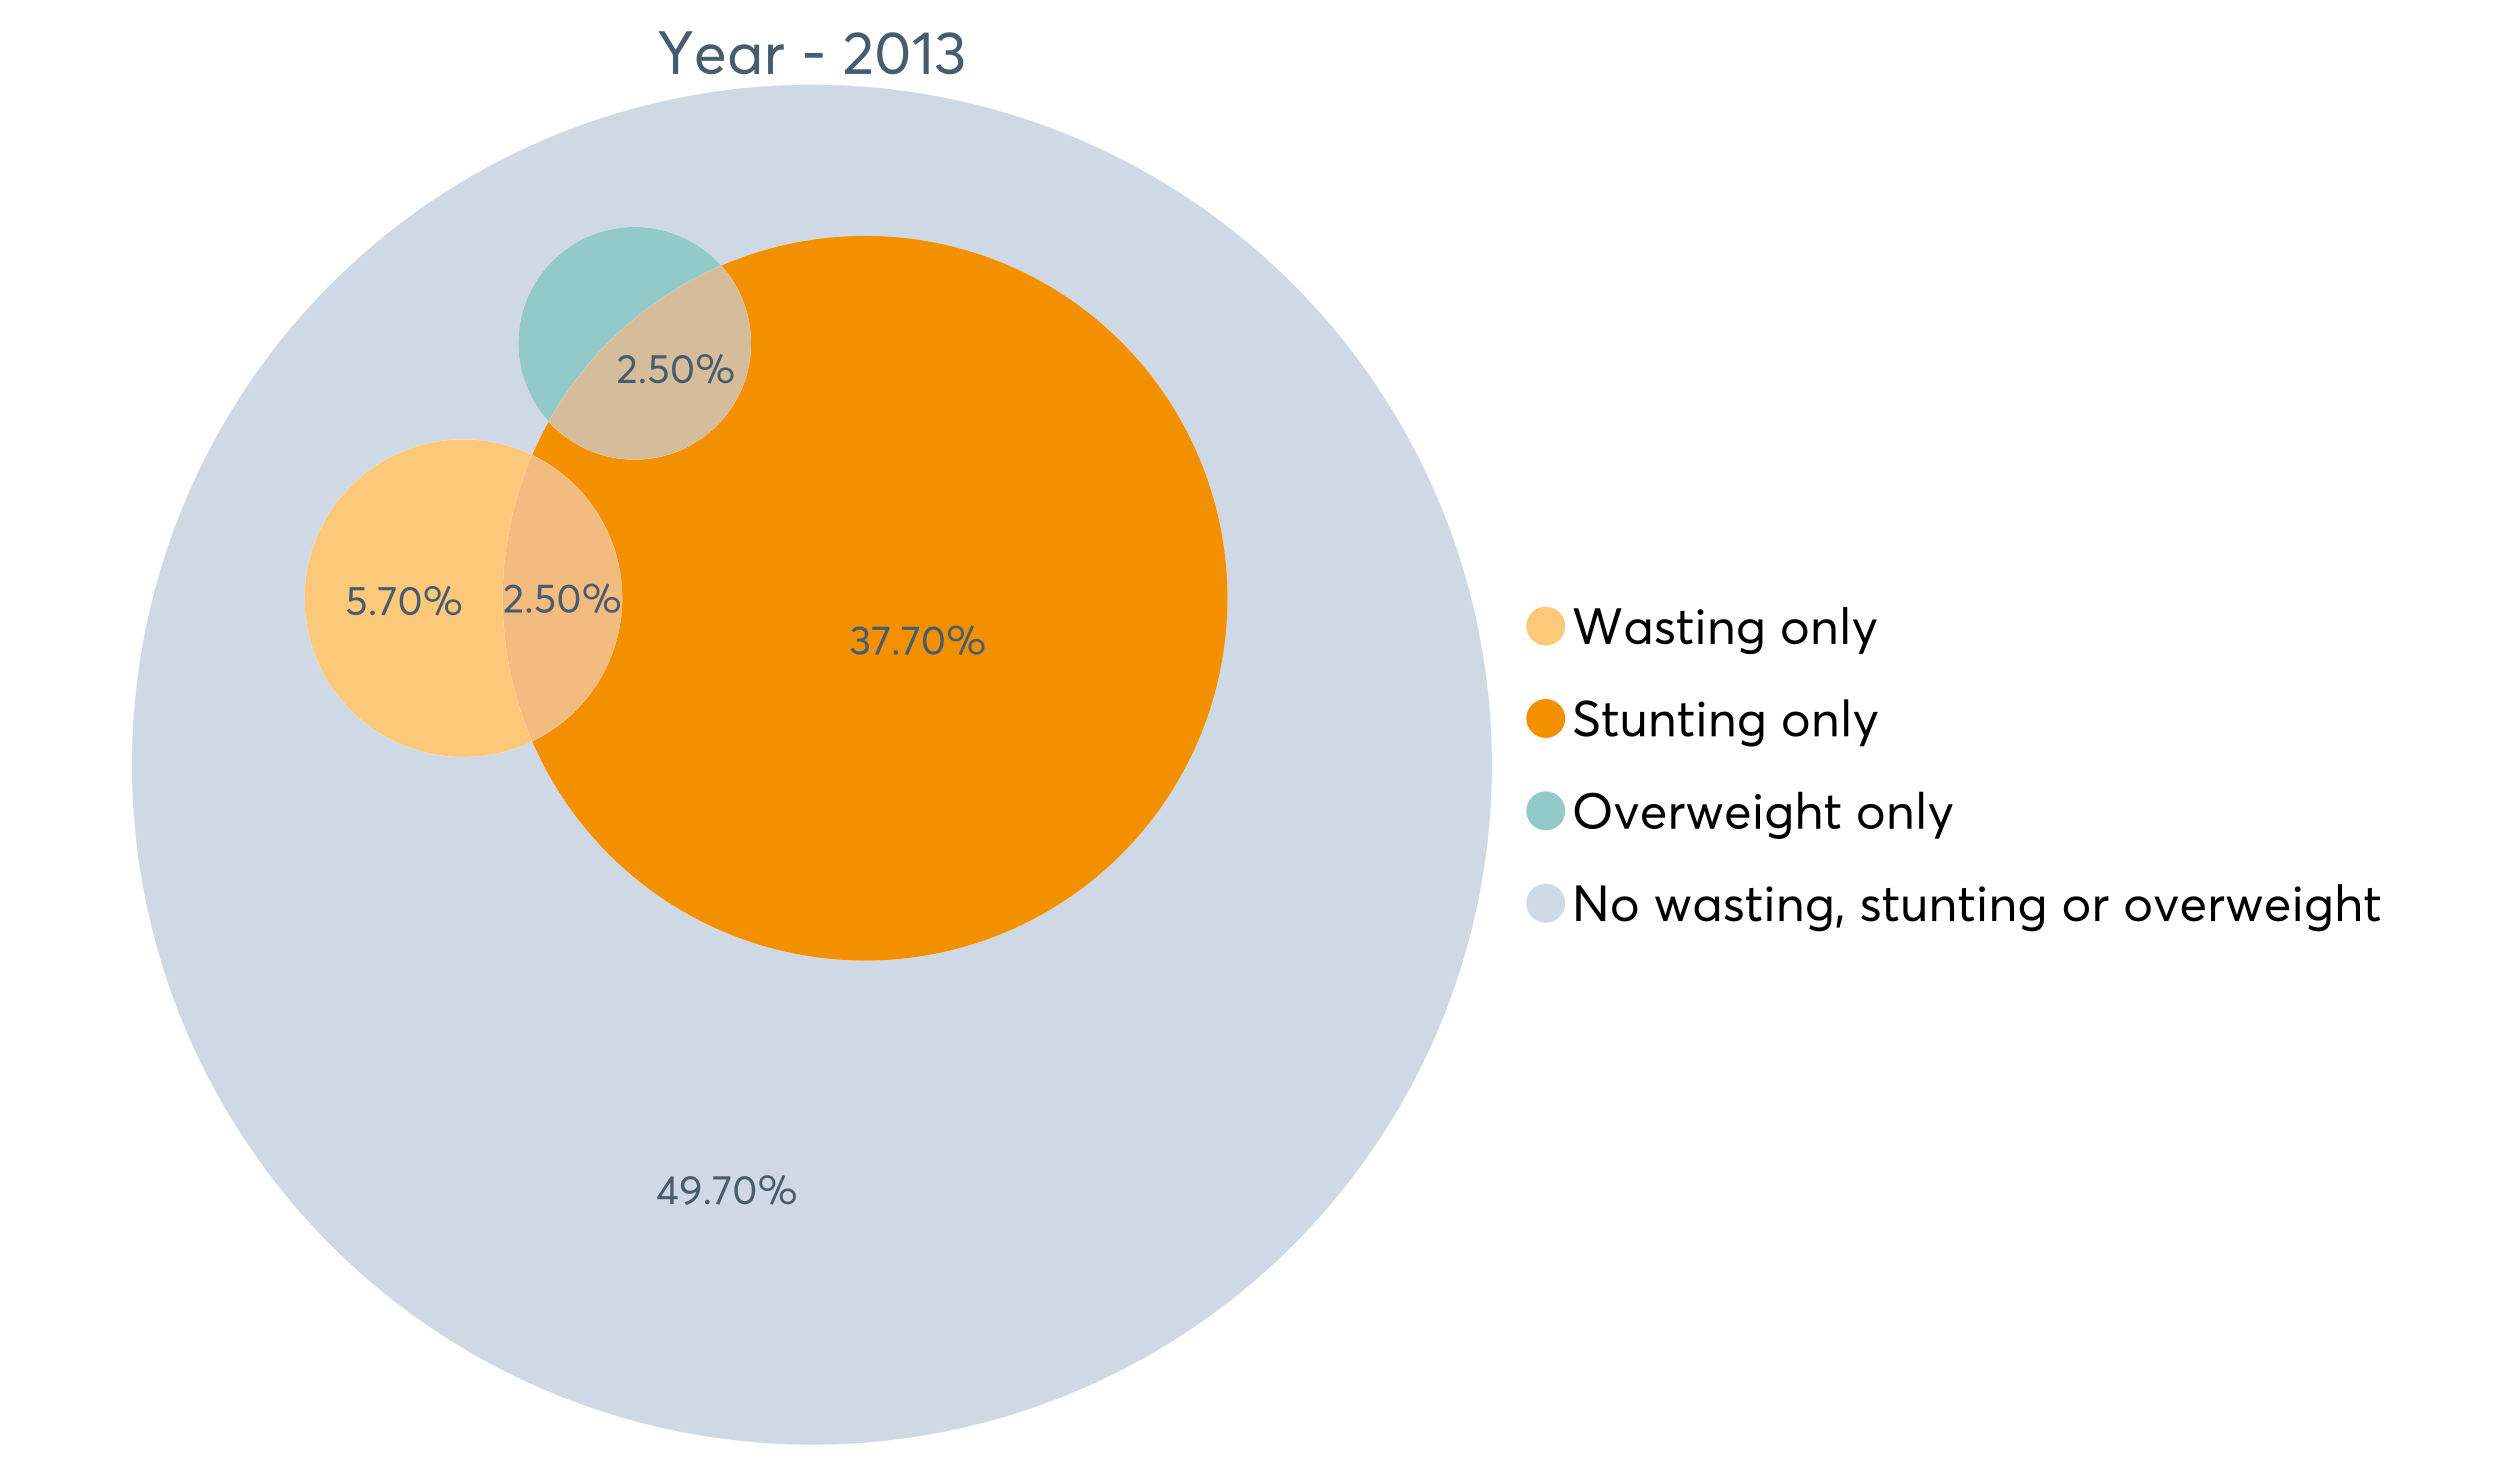 <?xml version="1.0" encoding="UTF-8"?>
<svg xmlns="http://www.w3.org/2000/svg" xmlns:xlink="http://www.w3.org/1999/xlink" width="1234.286pt" height="720pt" viewBox="0 0 1234.286 720" version="1.1">
<defs>
<g>
<symbol overflow="visible" id="glyph0-0">
<path style="stroke:none;" d="M 14.418 -21.062 L 17.414 -21.062 L 10.234 -9.406 L 10.234 0 L 7.652 0 L 7.652 -9.406 L 0.504 -21.062 L 3.473 -21.062 L 8.93 -11.984 L 8.988 -11.984 Z M 14.418 -21.062 "/>
</symbol>
<symbol overflow="visible" id="glyph0-1">
<path style="stroke:none;" d="M 15.012 -7.445 C 15.012 -7.285 15 -7.078 14.98 -6.824 L 14.953 -6.469 L 3.828 -6.469 C 3.98 -5.121 4.5 -4.039 5.383 -3.23 C 6.262 -2.418 7.355 -2.016 8.664 -2.016 C 10.34 -2.016 11.695 -2.668 12.727 -3.977 L 14.418 -2.523 C 13.012 -0.723 11.062 0.176 8.574 0.18 C 6.492 0.176 4.777 -0.508 3.426 -1.883 C 2.07 -3.254 1.395 -5.031 1.395 -7.211 C 1.395 -9.363 2.051 -11.137 3.367 -12.531 C 4.68 -13.926 6.328 -14.625 8.309 -14.625 C 10.305 -14.625 11.918 -13.949 13.156 -12.605 C 14.391 -11.258 15.012 -9.539 15.012 -7.445 Z M 11.242 -11.332 C 10.508 -12.043 9.566 -12.398 8.422 -12.402 C 7.273 -12.398 6.293 -12.047 5.473 -11.348 C 4.652 -10.641 4.133 -9.676 3.914 -8.453 L 12.637 -8.453 C 12.438 -9.66 11.973 -10.621 11.242 -11.332 Z M 11.242 -11.332 "/>
</symbol>
<symbol overflow="visible" id="glyph0-2">
<path style="stroke:none;" d="M 13.5 -14.449 L 15.902 -14.449 L 15.902 0 L 13.586 0 L 13.586 -2.285 L 13.559 -2.285 C 12.332 -0.645 10.648 0.176 8.516 0.18 C 6.473 0.176 4.781 -0.492 3.441 -1.836 C 2.094 -3.18 1.422 -4.941 1.426 -7.121 C 1.422 -9.254 2.09 -11.039 3.426 -12.473 C 4.758 -13.906 6.445 -14.625 8.484 -14.625 C 10.539 -14.625 12.199 -13.844 13.469 -12.281 L 13.5 -12.281 Z M 8.723 -2.016 C 10.062 -2.016 11.207 -2.492 12.16 -3.453 C 13.105 -4.41 13.582 -5.633 13.586 -7.117 C 13.582 -8.598 13.121 -9.848 12.207 -10.871 C 11.285 -11.887 10.133 -12.398 8.75 -12.402 C 7.363 -12.398 6.203 -11.91 5.266 -10.934 C 4.324 -9.953 3.855 -8.68 3.855 -7.121 C 3.855 -5.633 4.305 -4.41 5.203 -3.453 C 6.102 -2.492 7.273 -2.016 8.723 -2.016 Z M 8.723 -2.016 "/>
</symbol>
<symbol overflow="visible" id="glyph0-3">
<path style="stroke:none;" d="M 9.434 -14.625 C 9.73 -14.625 9.926 -14.613 10.027 -14.598 L 10.027 -11.926 C 9.59 -11.961 9.273 -11.98 9.078 -11.984 C 7.73 -11.98 6.664 -11.516 5.875 -10.59 C 5.082 -9.656 4.688 -8.453 4.688 -6.973 L 4.688 0 L 2.285 0 L 2.285 -14.449 L 4.688 -14.449 L 4.688 -11.895 L 4.719 -11.895 C 5.84 -13.715 7.414 -14.625 9.434 -14.625 Z M 9.434 -14.625 "/>
</symbol>
<symbol overflow="visible" id="glyph0-4">
<path style="stroke:none;" d=""/>
</symbol>
<symbol overflow="visible" id="glyph0-5">
<path style="stroke:none;" d="M 1.691 -7.98 L 1.691 -10.324 L 10.473 -10.324 L 10.473 -7.98 Z M 1.691 -7.98 "/>
</symbol>
<symbol overflow="visible" id="glyph0-6">
<path style="stroke:none;" d="M 4.953 -2.285 L 14.004 -2.285 L 14.004 0 L 1.188 0 L 1.156 -1.719 L 8.129 -8.84 C 9.152 -9.906 9.93 -10.855 10.457 -11.688 C 10.977 -12.516 11.238 -13.387 11.242 -14.301 C 11.238 -15.426 10.883 -16.359 10.176 -17.102 C 9.461 -17.84 8.543 -18.211 7.418 -18.215 C 5.457 -18.211 3.992 -17.281 3.027 -15.426 L 1.188 -16.703 C 2.488 -19.27 4.613 -20.555 7.566 -20.559 C 9.262 -20.555 10.715 -20.012 11.926 -18.926 C 13.129 -17.84 13.734 -16.387 13.734 -14.566 C 13.734 -13.398 13.465 -12.281 12.934 -11.215 C 12.395 -10.145 11.508 -8.977 10.266 -7.715 L 4.953 -2.344 Z M 4.953 -2.285 "/>
</symbol>
<symbol overflow="visible" id="glyph0-7">
<path style="stroke:none;" d="M 9.316 0.18 C 7.039 0.176 5.191 -0.734 3.781 -2.562 C 2.363 -4.391 1.656 -6.93 1.66 -10.176 C 1.656 -13.258 2.34 -15.758 3.707 -17.68 C 5.07 -19.594 6.941 -20.555 9.316 -20.559 C 11.59 -20.555 13.434 -19.641 14.848 -17.812 C 16.262 -15.984 16.969 -13.438 16.969 -10.176 C 16.969 -7.086 16.289 -4.59 14.938 -2.684 C 13.578 -0.777 11.707 0.176 9.316 0.18 Z M 9.316 -2.137 C 10.934 -2.133 12.191 -2.855 13.098 -4.301 C 13.996 -5.746 14.449 -7.703 14.449 -10.176 C 14.449 -12.727 13.977 -14.711 13.039 -16.125 C 12.094 -17.539 10.855 -18.246 9.316 -18.246 C 7.715 -18.246 6.457 -17.516 5.547 -16.062 C 4.637 -14.605 4.184 -12.645 4.184 -10.176 C 4.184 -7.641 4.652 -5.668 5.59 -4.258 C 6.527 -2.84 7.77 -2.133 9.316 -2.137 Z M 9.316 -2.137 "/>
</symbol>
<symbol overflow="visible" id="glyph0-8">
<path style="stroke:none;" d="M 5.934 0 L 5.934 -17.355 L 1.867 -14.301 L 0.621 -16.168 L 6.348 -20.383 L 8.426 -20.383 L 8.426 0 Z M 5.934 0 "/>
</symbol>
<symbol overflow="visible" id="glyph0-9">
<path style="stroke:none;" d="M 10.918 -10.562 C 12.004 -10.145 12.855 -9.492 13.469 -8.602 C 14.078 -7.711 14.383 -6.66 14.387 -5.457 C 14.383 -3.793 13.762 -2.438 12.516 -1.391 C 11.27 -0.344 9.695 0.176 7.801 0.18 C 6.117 0.176 4.672 -0.188 3.457 -0.918 C 2.238 -1.648 1.363 -2.629 0.832 -3.855 L 2.996 -4.867 C 3.801 -3.062 5.355 -2.16 7.652 -2.164 C 8.84 -2.16 9.836 -2.504 10.648 -3.188 C 11.457 -3.867 11.863 -4.75 11.867 -5.844 C 11.863 -6.867 11.477 -7.73 10.707 -8.426 C 9.934 -9.117 8.828 -9.461 7.387 -9.465 L 5.695 -9.465 L 5.695 -11.66 L 7.684 -11.66 C 8.906 -11.66 9.828 -11.965 10.441 -12.578 C 11.055 -13.191 11.359 -13.965 11.363 -14.895 C 11.359 -15.879 10.996 -16.676 10.266 -17.293 C 9.531 -17.902 8.621 -18.211 7.535 -18.215 C 5.773 -18.211 4.445 -17.547 3.559 -16.227 L 1.543 -17.324 C 2.094 -18.312 2.891 -19.098 3.93 -19.684 C 4.965 -20.262 6.188 -20.555 7.594 -20.559 C 9.391 -20.555 10.883 -20.074 12.074 -19.117 C 13.258 -18.156 13.852 -16.855 13.855 -15.219 C 13.852 -14.207 13.594 -13.293 13.082 -12.473 C 12.566 -11.648 11.844 -11.02 10.918 -10.59 Z M 10.918 -10.562 "/>
</symbol>
<symbol overflow="visible" id="glyph1-0">
<path style="stroke:none;" d="M 22.227 -17.613 L 24.531 -17.613 L 18.902 0 L 16.816 0 L 12.75 -14.438 L 12.727 -14.438 L 8.582 0 L 6.5 0 L 0.867 -17.613 L 3.176 -17.613 L 7.516 -3.547 L 7.566 -3.547 L 11.535 -17.613 L 13.891 -17.613 L 17.859 -3.496 L 17.887 -3.496 Z M 22.227 -17.613 "/>
</symbol>
<symbol overflow="visible" id="glyph1-1">
<path style="stroke:none;" d="M 11.285 -12.082 L 13.297 -12.082 L 13.297 0 L 11.359 0 L 11.359 -1.91 L 11.336 -1.91 C 10.309 -0.539 8.902 0.145 7.121 0.148 C 5.41 0.145 3.996 -0.414 2.875 -1.539 C 1.75 -2.66 1.188 -4.133 1.191 -5.953 C 1.188 -7.738 1.746 -9.23 2.863 -10.43 C 3.977 -11.629 5.387 -12.227 7.094 -12.23 C 8.812 -12.227 10.203 -11.574 11.262 -10.27 L 11.285 -10.27 Z M 7.293 -1.688 C 8.414 -1.688 9.371 -2.086 10.168 -2.891 C 10.957 -3.688 11.355 -4.711 11.359 -5.953 C 11.355 -7.191 10.973 -8.234 10.207 -9.09 C 9.438 -9.938 8.473 -10.363 7.316 -10.367 C 6.156 -10.363 5.184 -9.957 4.402 -9.141 C 3.613 -8.32 3.223 -7.258 3.227 -5.953 C 3.223 -4.711 3.598 -3.688 4.352 -2.891 C 5.102 -2.086 6.082 -1.688 7.293 -1.688 Z M 7.293 -1.688 "/>
</symbol>
<symbol overflow="visible" id="glyph1-2">
<path style="stroke:none;" d="M 5.605 0.148 C 3.734 0.145 2.156 -0.43 0.867 -1.586 L 1.91 -3.102 C 2.949 -2.137 4.18 -1.656 5.605 -1.66 C 6.297 -1.656 6.852 -1.816 7.266 -2.133 C 7.68 -2.445 7.887 -2.824 7.887 -3.273 C 7.887 -3.734 7.684 -4.086 7.277 -4.328 C 6.871 -4.566 6.164 -4.859 5.16 -5.211 C 5.09 -5.223 5.039 -5.238 5.012 -5.258 C 3.832 -5.668 2.938 -6.141 2.32 -6.672 C 1.699 -7.199 1.387 -7.969 1.391 -8.98 C 1.387 -9.902 1.762 -10.676 2.516 -11.297 C 3.266 -11.918 4.223 -12.227 5.383 -12.23 C 6.918 -12.227 8.297 -11.73 9.523 -10.742 L 8.484 -9.152 C 7.523 -9.98 6.457 -10.395 5.285 -10.395 C 4.801 -10.395 4.367 -10.262 3.992 -9.996 C 3.609 -9.73 3.422 -9.391 3.422 -8.98 C 3.422 -8.547 3.605 -8.199 3.98 -7.938 C 4.348 -7.668 4.926 -7.387 5.707 -7.094 C 5.836 -7.043 6.078 -6.953 6.434 -6.82 C 6.789 -6.688 7.023 -6.594 7.141 -6.547 C 7.254 -6.492 7.453 -6.406 7.738 -6.285 C 8.016 -6.16 8.207 -6.07 8.309 -6.016 C 8.406 -5.957 8.559 -5.863 8.766 -5.73 C 8.973 -5.598 9.113 -5.48 9.188 -5.383 C 9.262 -5.281 9.359 -5.148 9.488 -4.984 C 9.609 -4.816 9.699 -4.656 9.75 -4.5 C 9.797 -4.344 9.836 -4.16 9.871 -3.953 C 9.902 -3.746 9.918 -3.527 9.922 -3.301 C 9.918 -2.305 9.547 -1.484 8.805 -0.832 C 8.059 -0.18 6.992 0.145 5.605 0.148 Z M 5.605 0.148 "/>
</symbol>
<symbol overflow="visible" id="glyph1-3">
<path style="stroke:none;" d="M 5.332 0.148 C 3.23 0.145 2.18 -1.102 2.184 -3.598 L 2.184 -10.344 L 0.645 -10.344 L 0.645 -12.082 L 2.184 -12.082 L 2.184 -16.199 L 4.191 -16.422 L 4.191 -12.082 L 8.211 -12.082 L 8.211 -10.344 L 4.191 -10.344 L 4.191 -3.895 C 4.188 -3.148 4.301 -2.602 4.527 -2.258 C 4.75 -1.906 5.133 -1.734 5.68 -1.738 C 6.305 -1.734 6.984 -1.941 7.715 -2.355 L 8.262 -0.594 C 7.367 -0.098 6.391 0.145 5.332 0.148 Z M 5.332 0.148 "/>
</symbol>
<symbol overflow="visible" id="glyph1-4">
<path style="stroke:none;" d="M 3.102 -14.312 C 2.684 -14.309 2.34 -14.445 2.07 -14.723 C 1.793 -14.992 1.656 -15.328 1.66 -15.727 C 1.656 -16.121 1.793 -16.453 2.07 -16.73 C 2.34 -17 2.684 -17.137 3.102 -17.141 C 3.492 -17.137 3.832 -16.996 4.117 -16.719 C 4.395 -16.434 4.535 -16.105 4.539 -15.727 C 4.535 -15.328 4.395 -14.992 4.117 -14.723 C 3.832 -14.445 3.492 -14.309 3.102 -14.312 Z M 2.082 0 L 2.082 -12.082 L 4.094 -12.082 L 4.094 0 Z M 2.082 0 "/>
</symbol>
<symbol overflow="visible" id="glyph1-5">
<path style="stroke:none;" d="M 8.336 -12.23 C 9.672 -12.227 10.73 -11.801 11.508 -10.953 C 12.285 -10.098 12.672 -8.836 12.676 -7.168 L 12.676 0 L 10.668 0 L 10.668 -6.598 C 10.664 -9.109 9.68 -10.363 7.715 -10.367 C 6.555 -10.363 5.633 -9.98 4.945 -9.215 C 4.258 -8.445 3.914 -7.383 3.918 -6.027 L 3.918 0 L 1.91 0 L 1.91 -12.082 L 3.918 -12.082 L 3.918 -9.973 L 3.945 -9.973 C 5 -11.477 6.465 -12.227 8.336 -12.23 Z M 8.336 -12.23 "/>
</symbol>
<symbol overflow="visible" id="glyph1-6">
<path style="stroke:none;" d="M 11.09 -12.082 L 13.074 -12.082 L 13.074 -0.918 C 13.07 0.934 12.586 2.391 11.621 3.457 C 10.652 4.523 9.16 5.055 7.145 5.059 C 5.32 5.055 3.684 4.617 2.234 3.746 L 2.703 1.887 C 4.203 2.727 5.652 3.145 7.043 3.148 C 8.348 3.145 9.352 2.812 10.059 2.145 C 10.758 1.473 11.109 0.625 11.113 -0.398 L 11.113 -2.082 L 11.062 -2.082 C 10.055 -0.84 8.688 -0.223 6.969 -0.223 C 5.312 -0.223 3.926 -0.773 2.801 -1.883 C 1.676 -2.988 1.113 -4.43 1.117 -6.203 C 1.113 -7.918 1.664 -9.352 2.766 -10.504 C 3.863 -11.652 5.23 -12.227 6.871 -12.23 C 8.57 -12.227 9.961 -11.617 11.039 -10.395 L 11.09 -10.395 Z M 7.121 -2.109 C 8.324 -2.109 9.301 -2.5 10.047 -3.285 C 10.789 -4.07 11.16 -5.074 11.164 -6.301 C 11.16 -7.488 10.777 -8.461 10.008 -9.215 C 9.238 -9.965 8.273 -10.34 7.121 -10.344 C 5.973 -10.34 5.031 -9.957 4.289 -9.188 C 3.547 -8.418 3.176 -7.445 3.176 -6.277 C 3.176 -5.016 3.555 -4.008 4.316 -3.25 C 5.074 -2.488 6.008 -2.109 7.121 -2.109 Z M 7.121 -2.109 "/>
</symbol>
<symbol overflow="visible" id="glyph1-7">
<path style="stroke:none;" d=""/>
</symbol>
<symbol overflow="visible" id="glyph1-8">
<path style="stroke:none;" d="M 7.418 0.148 C 5.562 0.145 4.055 -0.438 2.898 -1.613 C 1.738 -2.785 1.16 -4.258 1.164 -6.027 C 1.16 -7.797 1.738 -9.273 2.898 -10.457 C 4.055 -11.637 5.562 -12.227 7.418 -12.23 C 9.203 -12.227 10.68 -11.648 11.855 -10.492 C 13.027 -9.332 13.617 -7.844 13.617 -6.027 C 13.617 -4.207 13.027 -2.723 11.855 -1.574 C 10.68 -0.426 9.203 0.145 7.418 0.148 Z M 7.418 -1.688 C 8.59 -1.688 9.578 -2.094 10.383 -2.914 C 11.184 -3.727 11.582 -4.766 11.586 -6.027 C 11.582 -7.297 11.188 -8.34 10.395 -9.152 C 9.598 -9.961 8.605 -10.363 7.418 -10.367 C 6.176 -10.363 5.16 -9.945 4.375 -9.113 C 3.59 -8.277 3.199 -7.25 3.199 -6.027 C 3.199 -4.801 3.59 -3.77 4.375 -2.938 C 5.16 -2.102 6.176 -1.688 7.418 -1.688 Z M 7.418 -1.688 "/>
</symbol>
<symbol overflow="visible" id="glyph1-9">
<path style="stroke:none;" d="M 2.082 0 L 2.082 -18.258 L 4.094 -18.258 L 4.094 0 Z M 2.082 0 "/>
</symbol>
<symbol overflow="visible" id="glyph1-10">
<path style="stroke:none;" d="M 10.344 -12.082 L 12.477 -12.082 L 5.656 4.91 L 3.523 4.91 L 5.68 -0.496 L 0.57 -12.082 L 2.73 -12.082 L 6.648 -2.879 L 6.699 -2.879 Z M 10.344 -12.082 "/>
</symbol>
<symbol overflow="visible" id="glyph1-11">
<path style="stroke:none;" d="M 7.344 0.148 C 4.875 0.145 2.793 -0.762 1.09 -2.578 L 2.48 -4.219 C 3.09 -3.453 3.836 -2.871 4.711 -2.48 C 5.586 -2.082 6.469 -1.887 7.367 -1.887 C 8.453 -1.887 9.328 -2.125 9.984 -2.605 C 10.637 -3.082 10.961 -3.742 10.965 -4.59 C 10.961 -5.051 10.883 -5.449 10.727 -5.781 C 10.566 -6.109 10.297 -6.402 9.922 -6.66 C 9.539 -6.914 9.172 -7.121 8.816 -7.277 C 8.461 -7.434 7.953 -7.637 7.293 -7.887 C 7.176 -7.934 7.086 -7.965 7.02 -7.988 C 6.371 -8.215 5.844 -8.418 5.441 -8.594 C 5.035 -8.766 4.574 -9.008 4.055 -9.324 C 3.531 -9.637 3.125 -9.957 2.84 -10.281 C 2.547 -10.602 2.293 -11.008 2.082 -11.496 C 1.863 -11.984 1.758 -12.523 1.762 -13.121 C 1.758 -14.426 2.277 -15.527 3.324 -16.422 C 4.363 -17.312 5.637 -17.766 7.145 -17.785 C 9.125 -17.781 10.988 -17.098 12.727 -15.727 L 11.41 -14.039 C 10.035 -15.195 8.613 -15.773 7.145 -15.777 C 6.281 -15.773 5.547 -15.547 4.938 -15.094 C 4.324 -14.637 4.02 -14.012 4.02 -13.223 C 4.02 -12.891 4.082 -12.59 4.215 -12.316 C 4.344 -12.043 4.492 -11.816 4.66 -11.645 C 4.824 -11.469 5.117 -11.277 5.531 -11.062 C 5.945 -10.848 6.27 -10.684 6.512 -10.578 C 6.746 -10.469 7.164 -10.301 7.766 -10.07 C 9.578 -9.371 10.777 -8.824 11.359 -8.434 C 12.598 -7.586 13.219 -6.379 13.223 -4.812 C 13.219 -3.254 12.645 -2.039 11.496 -1.164 C 10.348 -0.289 8.961 0.145 7.344 0.148 Z M 7.344 0.148 "/>
</symbol>
<symbol overflow="visible" id="glyph1-12">
<path style="stroke:none;" d="M 10.195 -12.082 L 12.203 -12.082 L 12.203 0 L 10.195 0 L 10.195 -2.008 L 10.172 -2.008 C 9.16 -0.57 7.836 0.145 6.203 0.148 C 4.762 0.145 3.645 -0.27 2.852 -1.102 C 2.055 -1.938 1.656 -3.199 1.66 -4.887 L 1.66 -12.082 L 3.672 -12.082 L 3.672 -5.457 C 3.668 -4.113 3.91 -3.152 4.402 -2.566 C 4.887 -1.98 5.629 -1.688 6.621 -1.688 C 7.613 -1.688 8.457 -2.094 9.152 -2.914 C 9.848 -3.727 10.195 -4.832 10.195 -6.227 Z M 10.195 -12.082 "/>
</symbol>
<symbol overflow="visible" id="glyph1-13">
<path style="stroke:none;" d="M 10.32 0.148 C 7.703 0.145 5.574 -0.699 3.93 -2.395 C 2.285 -4.086 1.465 -6.223 1.465 -8.805 C 1.465 -11.383 2.285 -13.523 3.93 -15.23 C 5.574 -16.93 7.703 -17.781 10.32 -17.785 C 12.828 -17.781 14.922 -16.953 16.594 -15.293 C 18.266 -13.629 19.102 -11.465 19.102 -8.805 C 19.102 -6.156 18.266 -4.004 16.594 -2.344 C 14.922 -0.684 12.828 0.145 10.32 0.148 Z M 10.32 -1.91 C 12.168 -1.91 13.719 -2.559 14.969 -3.855 C 16.215 -5.152 16.84 -6.801 16.844 -8.805 C 16.84 -10.82 16.215 -12.477 14.969 -13.777 C 13.719 -15.074 12.168 -15.727 10.32 -15.727 C 8.383 -15.727 6.797 -15.059 5.555 -13.73 C 4.312 -12.395 3.691 -10.754 3.695 -8.805 C 3.691 -6.852 4.312 -5.215 5.555 -3.895 C 6.797 -2.57 8.383 -1.91 10.32 -1.91 Z M 10.32 -1.91 "/>
</symbol>
<symbol overflow="visible" id="glyph1-14">
<path style="stroke:none;" d="M 10.195 -12.082 L 12.379 -12.082 L 7.465 0 L 5.531 0 L 0.594 -12.082 L 2.754 -12.082 L 6.473 -2.555 L 6.547 -2.555 Z M 10.195 -12.082 "/>
</symbol>
<symbol overflow="visible" id="glyph1-15">
<path style="stroke:none;" d="M 12.551 -6.227 C 12.551 -6.09 12.543 -5.918 12.527 -5.707 L 12.504 -5.406 L 3.199 -5.406 C 3.332 -4.281 3.766 -3.379 4.5 -2.703 C 5.234 -2.023 6.148 -1.688 7.242 -1.688 C 8.648 -1.688 9.781 -2.23 10.641 -3.324 L 12.055 -2.109 C 10.875 -0.605 9.246 0.145 7.168 0.148 C 5.426 0.145 3.992 -0.426 2.863 -1.574 C 1.727 -2.723 1.16 -4.207 1.164 -6.027 C 1.16 -7.828 1.711 -9.312 2.812 -10.48 C 3.914 -11.645 5.289 -12.227 6.945 -12.23 C 8.609 -12.227 9.961 -11.664 11 -10.543 C 12.031 -9.414 12.551 -7.977 12.551 -6.227 Z M 9.402 -9.477 C 8.789 -10.066 8.004 -10.363 7.043 -10.367 C 6.082 -10.363 5.258 -10.07 4.574 -9.488 C 3.887 -8.898 3.453 -8.094 3.273 -7.07 L 10.566 -7.07 C 10.398 -8.074 10.012 -8.875 9.402 -9.477 Z M 9.402 -9.477 "/>
</symbol>
<symbol overflow="visible" id="glyph1-16">
<path style="stroke:none;" d="M 7.887 -12.23 C 8.137 -12.227 8.301 -12.219 8.383 -12.203 L 8.383 -9.973 C 8.02 -10.004 7.754 -10.02 7.59 -10.02 C 6.461 -10.02 5.57 -9.629 4.91 -8.855 C 4.246 -8.074 3.914 -7.066 3.918 -5.828 L 3.918 0 L 1.91 0 L 1.91 -12.082 L 3.918 -12.082 L 3.918 -9.945 L 3.945 -9.945 C 4.883 -11.465 6.199 -12.227 7.887 -12.23 Z M 7.887 -12.23 "/>
</symbol>
<symbol overflow="visible" id="glyph1-17">
<path style="stroke:none;" d="M 16.297 -12.082 L 18.332 -12.082 L 14.141 0 L 12.254 0 L 9.523 -8.805 L 9.5 -8.805 L 6.746 0 L 4.91 0 L 0.719 -12.082 L 2.754 -12.082 L 5.828 -3.051 L 5.879 -3.051 L 8.633 -12.082 L 10.367 -12.082 L 13.172 -3.051 L 13.223 -3.051 Z M 16.297 -12.082 "/>
</symbol>
<symbol overflow="visible" id="glyph1-18">
<path style="stroke:none;" d="M 8.41 -12.23 C 9.777 -12.227 10.852 -11.812 11.633 -10.988 C 12.406 -10.16 12.797 -8.914 12.801 -7.242 L 12.801 0 L 10.789 0 L 10.789 -6.672 C 10.785 -9.133 9.805 -10.363 7.84 -10.367 C 6.629 -10.363 5.672 -9.984 4.973 -9.227 C 4.266 -8.465 3.914 -7.414 3.918 -6.078 L 3.918 0 L 1.91 0 L 1.91 -18.258 L 3.918 -18.258 L 3.918 -10.098 L 3.969 -10.098 C 4.973 -11.516 6.453 -12.227 8.41 -12.23 Z M 8.41 -12.23 "/>
</symbol>
<symbol overflow="visible" id="glyph1-19">
<path style="stroke:none;" d="M 14.363 -17.613 L 16.52 -17.613 L 16.52 0 L 14.312 0 L 4.441 -13.891 L 4.391 -13.891 L 4.391 0 L 2.234 0 L 2.234 -17.613 L 4.367 -17.613 L 14.312 -3.57 L 14.363 -3.57 Z M 14.363 -17.613 "/>
</symbol>
<symbol overflow="visible" id="glyph1-20">
<path style="stroke:none;" d="M 0.793 3.227 L 1.586 -2.73 L 3.797 -2.73 L 2.281 3.227 Z M 0.793 3.227 "/>
</symbol>
<symbol overflow="visible" id="glyph2-0">
<path style="stroke:none;" d="M 6.98 0 L 6.98 -2.414 L 0.617 -2.414 L 0.617 -3.609 L 7.238 -13.703 L 8.656 -13.703 L 8.656 -3.93 L 10.648 -3.93 L 10.648 -2.414 L 8.656 -2.414 L 8.656 0 Z M 2.633 -3.891 L 7.02 -3.891 L 7.02 -10.648 Z M 2.633 -3.891 "/>
</symbol>
<symbol overflow="visible" id="glyph2-1">
<path style="stroke:none;" d="M 5.684 -13.82 C 7.051 -13.816 8.191 -13.316 9.113 -12.324 C 10.027 -11.324 10.488 -10.031 10.492 -8.438 C 10.488 -7.238 10.281 -6.105 9.871 -5.043 C 9.457 -3.977 8.91 -3.078 8.234 -2.344 C 7.555 -1.605 6.797 -0.992 5.953 -0.508 C 5.109 -0.023 4.234 0.305 3.332 0.48 L 2.852 -0.957 C 4.207 -1.301 5.398 -1.91 6.43 -2.781 C 7.457 -3.652 8.168 -4.801 8.555 -6.223 L 8.516 -6.242 C 7.594 -5.43 6.457 -5.027 5.105 -5.027 C 3.891 -5.027 2.895 -5.418 2.113 -6.203 C 1.328 -6.984 0.938 -8.027 0.938 -9.336 C 0.938 -10.609 1.387 -11.676 2.293 -12.535 C 3.191 -13.387 4.324 -13.816 5.684 -13.82 Z M 5.465 -6.582 C 6.152 -6.578 6.801 -6.75 7.406 -7.098 C 8.012 -7.441 8.492 -7.902 8.855 -8.477 L 8.855 -8.574 C 8.852 -9.676 8.559 -10.566 7.969 -11.246 C 7.375 -11.922 6.617 -12.262 5.703 -12.266 C 4.797 -12.262 4.059 -11.977 3.488 -11.406 C 2.914 -10.832 2.629 -10.141 2.633 -9.336 C 2.629 -8.508 2.891 -7.844 3.41 -7.34 C 3.926 -6.832 4.609 -6.578 5.465 -6.582 Z M 5.465 -6.582 "/>
</symbol>
<symbol overflow="visible" id="glyph2-2">
<path style="stroke:none;" d="M 2.414 0.121 C 2.078 0.117 1.801 0.012 1.586 -0.207 C 1.363 -0.426 1.254 -0.691 1.258 -0.996 C 1.254 -1.316 1.363 -1.586 1.586 -1.805 C 1.801 -2.023 2.078 -2.133 2.414 -2.133 C 2.719 -2.133 2.984 -2.023 3.211 -1.805 C 3.438 -1.586 3.551 -1.316 3.551 -0.996 C 3.551 -0.691 3.438 -0.426 3.211 -0.207 C 2.984 0.012 2.719 0.117 2.414 0.121 Z M 2.414 0.121 "/>
</symbol>
<symbol overflow="visible" id="glyph2-3">
<path style="stroke:none;" d="M 0.539 -13.703 L 9.016 -13.703 L 9.016 -12.523 L 3.59 0.238 L 1.914 -0.102 L 7.16 -12.145 L 0.539 -12.145 Z M 0.539 -13.703 "/>
</symbol>
<symbol overflow="visible" id="glyph2-4">
<path style="stroke:none;" d="M 6.262 0.121 C 4.73 0.117 3.492 -0.496 2.543 -1.723 C 1.59 -2.953 1.113 -4.656 1.117 -6.84 C 1.113 -8.91 1.57 -10.594 2.492 -11.887 C 3.406 -13.172 4.664 -13.816 6.262 -13.82 C 7.789 -13.816 9.027 -13.203 9.98 -11.977 C 10.93 -10.746 11.406 -9.031 11.41 -6.84 C 11.406 -4.762 10.953 -3.086 10.043 -1.805 C 9.129 -0.523 7.867 0.117 6.262 0.121 Z M 6.262 -1.438 C 7.352 -1.434 8.199 -1.918 8.805 -2.891 C 9.41 -3.859 9.715 -5.176 9.715 -6.84 C 9.715 -8.551 9.398 -9.887 8.766 -10.84 C 8.133 -11.789 7.297 -12.262 6.262 -12.266 C 5.184 -12.262 4.34 -11.773 3.73 -10.801 C 3.117 -9.82 2.812 -8.5 2.812 -6.84 C 2.812 -5.137 3.125 -3.812 3.758 -2.863 C 4.387 -1.91 5.223 -1.434 6.262 -1.438 Z M 6.262 -1.438 "/>
</symbol>
<symbol overflow="visible" id="glyph2-5">
<path style="stroke:none;" d="M 7.539 0.34 L 6.223 -0.219 L 12.426 -14.398 L 13.742 -13.82 Z M 4.867 -6.441 C 3.746 -6.438 2.805 -6.805 2.043 -7.539 C 1.277 -8.27 0.895 -9.219 0.898 -10.391 C 0.895 -11.477 1.266 -12.398 2.004 -13.152 C 2.742 -13.902 3.695 -14.277 4.867 -14.281 C 5.98 -14.277 6.926 -13.918 7.699 -13.203 C 8.469 -12.48 8.852 -11.543 8.855 -10.391 C 8.852 -9.281 8.48 -8.348 7.738 -7.586 C 6.992 -6.82 6.035 -6.438 4.867 -6.441 Z M 4.887 -7.719 C 5.645 -7.715 6.262 -7.973 6.742 -8.484 C 7.219 -8.996 7.457 -9.625 7.461 -10.371 C 7.457 -11.141 7.207 -11.766 6.711 -12.254 C 6.211 -12.738 5.605 -12.984 4.887 -12.984 C 4.129 -12.984 3.508 -12.734 3.031 -12.234 C 2.547 -11.734 2.309 -11.113 2.312 -10.371 C 2.309 -9.586 2.555 -8.945 3.051 -8.457 C 3.539 -7.961 4.152 -7.715 4.887 -7.719 Z M 14.977 0.121 C 13.859 0.117 12.918 -0.246 12.156 -0.977 C 11.387 -1.707 11.004 -2.652 11.008 -3.809 C 11.004 -4.898 11.375 -5.82 12.125 -6.582 C 12.867 -7.336 13.82 -7.715 14.977 -7.719 C 16.094 -7.715 17.035 -7.352 17.809 -6.621 C 18.578 -5.887 18.965 -4.949 18.969 -3.809 C 18.965 -2.703 18.598 -1.77 17.859 -1.016 C 17.121 -0.258 16.16 0.117 14.977 0.121 Z M 14.977 -1.156 C 15.75 -1.152 16.375 -1.406 16.852 -1.914 C 17.328 -2.418 17.566 -3.043 17.57 -3.789 C 17.566 -4.57 17.316 -5.203 16.82 -5.691 C 16.32 -6.176 15.707 -6.422 14.977 -6.422 C 14.219 -6.422 13.602 -6.168 13.133 -5.664 C 12.656 -5.156 12.422 -4.531 12.426 -3.789 C 12.422 -3.016 12.668 -2.383 13.164 -1.895 C 13.652 -1.398 14.258 -1.152 14.977 -1.156 Z M 14.977 -1.156 "/>
</symbol>
<symbol overflow="visible" id="glyph2-6">
<path style="stroke:none;" d="M 5.684 -8.695 C 6.945 -8.695 7.996 -8.297 8.844 -7.508 C 9.688 -6.715 10.113 -5.656 10.113 -4.328 C 10.113 -3.023 9.652 -1.953 8.734 -1.117 C 7.816 -0.277 6.688 0.141 5.344 0.141 C 4.398 0.141 3.523 -0.062 2.723 -0.469 C 1.914 -0.875 1.273 -1.434 0.797 -2.152 L 2.055 -3.113 C 2.371 -2.59 2.805 -2.18 3.359 -1.883 C 3.906 -1.582 4.531 -1.434 5.227 -1.438 C 6.117 -1.434 6.871 -1.711 7.488 -2.262 C 8.105 -2.812 8.414 -3.508 8.418 -4.348 C 8.414 -5.238 8.105 -5.938 7.488 -6.449 C 6.871 -6.961 6.121 -7.219 5.246 -7.219 C 4.207 -7.219 3.402 -6.965 2.832 -6.461 L 1.855 -6.762 L 2.254 -13.703 L 9.492 -13.703 L 9.492 -12.145 L 3.828 -12.145 L 3.609 -8.297 C 4.367 -8.562 5.059 -8.695 5.684 -8.695 Z M 5.684 -8.695 "/>
</symbol>
<symbol overflow="visible" id="glyph2-7">
<path style="stroke:none;" d="M 7.34 -7.102 C 8.07 -6.82 8.641 -6.379 9.055 -5.781 C 9.461 -5.184 9.668 -4.48 9.672 -3.668 C 9.668 -2.551 9.25 -1.641 8.414 -0.938 C 7.578 -0.234 6.52 0.117 5.246 0.121 C 4.113 0.117 3.141 -0.125 2.324 -0.617 C 1.504 -1.105 0.914 -1.766 0.559 -2.594 L 2.016 -3.27 C 2.559 -2.059 3.602 -1.453 5.145 -1.457 C 5.941 -1.453 6.613 -1.684 7.16 -2.145 C 7.703 -2.602 7.973 -3.195 7.977 -3.93 C 7.973 -4.617 7.715 -5.195 7.199 -5.664 C 6.68 -6.129 5.934 -6.363 4.965 -6.363 L 3.828 -6.363 L 3.828 -7.84 L 5.164 -7.84 C 5.984 -7.84 6.605 -8.043 7.02 -8.457 C 7.434 -8.863 7.641 -9.383 7.641 -10.012 C 7.641 -10.672 7.395 -11.211 6.902 -11.625 C 6.41 -12.039 5.797 -12.246 5.066 -12.246 C 3.879 -12.246 2.988 -11.801 2.395 -10.91 L 1.039 -11.648 C 1.406 -12.312 1.941 -12.84 2.641 -13.23 C 3.34 -13.621 4.16 -13.816 5.105 -13.82 C 6.312 -13.816 7.316 -13.492 8.117 -12.852 C 8.91 -12.203 9.309 -11.332 9.312 -10.23 C 9.309 -9.551 9.137 -8.934 8.793 -8.387 C 8.445 -7.832 7.961 -7.41 7.34 -7.121 Z M 7.34 -7.102 "/>
</symbol>
<symbol overflow="visible" id="glyph2-8">
<path style="stroke:none;" d="M 3.332 -1.535 L 9.414 -1.535 L 9.414 0 L 0.797 0 L 0.777 -1.156 L 5.465 -5.945 C 6.152 -6.66 6.672 -7.297 7.027 -7.855 C 7.379 -8.414 7.559 -9 7.559 -9.613 C 7.559 -10.367 7.316 -10.996 6.84 -11.496 C 6.355 -11.996 5.738 -12.246 4.984 -12.246 C 3.668 -12.246 2.684 -11.621 2.035 -10.371 L 0.797 -11.23 C 1.672 -12.953 3.102 -13.816 5.086 -13.82 C 6.227 -13.816 7.203 -13.449 8.016 -12.723 C 8.828 -11.988 9.234 -11.012 9.234 -9.793 C 9.234 -9.004 9.055 -8.254 8.695 -7.539 C 8.336 -6.816 7.738 -6.031 6.902 -5.188 L 3.332 -1.574 Z M 3.332 -1.535 "/>
</symbol>
</g>
</defs>
<g id="surface7177">
<g style="fill:rgb(27.843%,36.078%,42.745%);fill-opacity:1;">
  <use xlink:href="#glyph0-0" x="324.586" y="36.488"/>
  <use xlink:href="#glyph0-1" x="342.505" y="36.488"/>
  <use xlink:href="#glyph0-2" x="358.881" y="36.488"/>
  <use xlink:href="#glyph0-3" x="376.918" y="36.488"/>
  <use xlink:href="#glyph0-4" x="387.509" y="36.488"/>
  <use xlink:href="#glyph0-5" x="395.667" y="36.488"/>
  <use xlink:href="#glyph0-4" x="407.831" y="36.488"/>
  <use xlink:href="#glyph0-6" x="415.989" y="36.488"/>
  <use xlink:href="#glyph0-7" x="431.445" y="36.488"/>
  <use xlink:href="#glyph0-8" x="450.076" y="36.488"/>
  <use xlink:href="#glyph0-9" x="461.201" y="36.488"/>
</g>
<path style=" stroke:none;fill-rule:nonzero;fill:rgb(98.824%,78.824%,47.843%);fill-opacity:1;" d="M 772.793 309.113 C 772.793 314.422 768.488 318.727 763.18 318.727 C 757.867 318.727 753.562 314.422 753.562 309.113 C 753.562 303.805 757.867 299.5 763.18 299.5 C 768.488 299.5 772.793 303.805 772.793 309.113 "/>
<g style="fill:rgb(0%,0%,0%);fill-opacity:1;">
  <use xlink:href="#glyph1-0" x="776.012" y="317.918"/>
  <use xlink:href="#glyph1-1" x="801.413" y="317.918"/>
  <use xlink:href="#glyph1-2" x="816.494" y="317.918"/>
  <use xlink:href="#glyph1-3" x="827.434" y="317.918"/>
  <use xlink:href="#glyph1-4" x="836.463" y="317.918"/>
  <use xlink:href="#glyph1-5" x="842.664" y="317.918"/>
  <use xlink:href="#glyph1-6" x="857.051" y="317.918"/>
  <use xlink:href="#glyph1-7" x="871.91" y="317.918"/>
  <use xlink:href="#glyph1-8" x="878.732" y="317.918"/>
  <use xlink:href="#glyph1-5" x="893.54" y="317.918"/>
  <use xlink:href="#glyph1-9" x="907.928" y="317.918"/>
  <use xlink:href="#glyph1-10" x="914.129" y="317.918"/>
</g>
<path style=" stroke:none;fill-rule:nonzero;fill:rgb(95.294%,56.471%,0%);fill-opacity:1;" d="M 772.793 354.727 C 772.793 360.035 768.488 364.34 763.18 364.34 C 757.867 364.34 753.562 360.035 753.562 354.727 C 753.562 349.414 757.867 345.109 763.18 345.109 C 768.488 345.109 772.793 349.414 772.793 354.727 "/>
<g style="fill:rgb(0%,0%,0%);fill-opacity:1;">
  <use xlink:href="#glyph1-11" x="776.012" y="363.531"/>
  <use xlink:href="#glyph1-3" x="790.498" y="363.531"/>
  <use xlink:href="#glyph1-12" x="799.527" y="363.531"/>
  <use xlink:href="#glyph1-5" x="813.518" y="363.531"/>
  <use xlink:href="#glyph1-3" x="827.905" y="363.531"/>
  <use xlink:href="#glyph1-4" x="836.934" y="363.531"/>
  <use xlink:href="#glyph1-5" x="843.136" y="363.531"/>
  <use xlink:href="#glyph1-6" x="857.523" y="363.531"/>
  <use xlink:href="#glyph1-7" x="872.381" y="363.531"/>
  <use xlink:href="#glyph1-8" x="879.203" y="363.531"/>
  <use xlink:href="#glyph1-5" x="894.012" y="363.531"/>
  <use xlink:href="#glyph1-9" x="908.399" y="363.531"/>
  <use xlink:href="#glyph1-10" x="914.6" y="363.531"/>
</g>
<path style=" stroke:none;fill-rule:nonzero;fill:rgb(57.647%,79.216%,78.824%);fill-opacity:1;" d="M 772.793 400.336 C 772.793 405.648 768.488 409.953 763.18 409.953 C 757.867 409.953 753.562 405.648 753.562 400.336 C 753.562 395.027 757.867 390.723 763.18 390.723 C 768.488 390.723 772.793 395.027 772.793 400.336 "/>
<g style="fill:rgb(0%,0%,0%);fill-opacity:1;">
  <use xlink:href="#glyph1-13" x="776.012" y="409.145"/>
  <use xlink:href="#glyph1-14" x="796.576" y="409.145"/>
  <use xlink:href="#glyph1-15" x="809.549" y="409.145"/>
  <use xlink:href="#glyph1-16" x="823.241" y="409.145"/>
  <use xlink:href="#glyph1-17" x="832.097" y="409.145"/>
  <use xlink:href="#glyph1-15" x="851.148" y="409.145"/>
  <use xlink:href="#glyph1-4" x="864.84" y="409.145"/>
  <use xlink:href="#glyph1-6" x="871.042" y="409.145"/>
  <use xlink:href="#glyph1-18" x="885.9" y="409.145"/>
  <use xlink:href="#glyph1-3" x="900.387" y="409.145"/>
  <use xlink:href="#glyph1-7" x="909.416" y="409.145"/>
  <use xlink:href="#glyph1-8" x="916.238" y="409.145"/>
  <use xlink:href="#glyph1-5" x="931.046" y="409.145"/>
  <use xlink:href="#glyph1-9" x="945.434" y="409.145"/>
  <use xlink:href="#glyph1-10" x="951.635" y="409.145"/>
</g>
<path style=" stroke:none;fill-rule:nonzero;fill:rgb(81.176%,85.098%,89.804%);fill-opacity:1;" d="M 772.793 445.949 C 772.793 451.258 768.488 455.562 763.18 455.562 C 757.867 455.562 753.562 451.258 753.562 445.949 C 753.562 440.641 757.867 436.336 763.18 436.336 C 768.488 436.336 772.793 440.641 772.793 445.949 "/>
<g style="fill:rgb(0%,0%,0%);fill-opacity:1;">
  <use xlink:href="#glyph1-19" x="776.012" y="454.754"/>
  <use xlink:href="#glyph1-8" x="794.765" y="454.754"/>
  <use xlink:href="#glyph1-7" x="809.574" y="454.754"/>
  <use xlink:href="#glyph1-17" x="816.395" y="454.754"/>
  <use xlink:href="#glyph1-1" x="835.446" y="454.754"/>
  <use xlink:href="#glyph1-2" x="850.528" y="454.754"/>
  <use xlink:href="#glyph1-3" x="861.467" y="454.754"/>
  <use xlink:href="#glyph1-4" x="870.496" y="454.754"/>
  <use xlink:href="#glyph1-5" x="876.697" y="454.754"/>
  <use xlink:href="#glyph1-6" x="891.085" y="454.754"/>
  <use xlink:href="#glyph1-20" x="905.943" y="454.754"/>
  <use xlink:href="#glyph1-7" x="911.276" y="454.754"/>
  <use xlink:href="#glyph1-2" x="918.098" y="454.754"/>
  <use xlink:href="#glyph1-3" x="929.037" y="454.754"/>
  <use xlink:href="#glyph1-12" x="938.066" y="454.754"/>
  <use xlink:href="#glyph1-5" x="952.057" y="454.754"/>
  <use xlink:href="#glyph1-3" x="966.444" y="454.754"/>
  <use xlink:href="#glyph1-4" x="975.473" y="454.754"/>
  <use xlink:href="#glyph1-5" x="981.675" y="454.754"/>
  <use xlink:href="#glyph1-6" x="996.062" y="454.754"/>
  <use xlink:href="#glyph1-7" x="1010.92" y="454.754"/>
  <use xlink:href="#glyph1-8" x="1017.742" y="454.754"/>
  <use xlink:href="#glyph1-16" x="1032.551" y="454.754"/>
  <use xlink:href="#glyph1-7" x="1041.406" y="454.754"/>
  <use xlink:href="#glyph1-8" x="1048.228" y="454.754"/>
  <use xlink:href="#glyph1-14" x="1063.037" y="454.754"/>
  <use xlink:href="#glyph1-15" x="1076.01" y="454.754"/>
  <use xlink:href="#glyph1-16" x="1089.703" y="454.754"/>
  <use xlink:href="#glyph1-17" x="1098.558" y="454.754"/>
  <use xlink:href="#glyph1-15" x="1117.609" y="454.754"/>
  <use xlink:href="#glyph1-4" x="1131.302" y="454.754"/>
  <use xlink:href="#glyph1-6" x="1137.503" y="454.754"/>
  <use xlink:href="#glyph1-18" x="1152.362" y="454.754"/>
  <use xlink:href="#glyph1-3" x="1166.848" y="454.754"/>
</g>
<path style=" stroke:none;fill-rule:nonzero;fill:rgb(81.176%,85.098%,89.804%);fill-opacity:1;" d="M 412.105 713.098 L 422.691 712.574 L 433.258 711.719 L 443.793 710.531 L 454.281 709.012 L 464.719 707.16 L 475.094 704.98 L 485.395 702.473 L 495.609 699.645 L 505.73 696.492 L 515.746 693.023 L 525.648 689.238 L 535.43 685.145 L 545.07 680.746 L 554.57 676.043 L 563.918 671.039 L 573.102 665.746 L 582.117 660.168 L 590.949 654.305 L 599.59 648.168 L 608.035 641.758 L 616.273 635.086 L 624.297 628.16 L 632.098 620.98 L 639.668 613.559 L 647 605.902 L 654.086 598.02 L 660.922 589.918 L 667.496 581.602 L 673.805 573.082 L 679.844 564.371 L 685.602 555.469 L 691.078 546.395 L 696.262 537.148 L 701.152 527.742 L 705.746 518.191 L 710.035 508.496 L 714.016 498.672 L 717.684 488.723 L 721.035 478.668 L 724.07 468.512 L 726.781 458.262 L 729.164 447.934 L 731.227 437.535 L 732.953 427.078 L 734.352 416.57 L 735.418 406.023 L 736.152 395.445 L 736.551 384.855 L 736.613 374.254 L 736.344 363.656 L 735.738 353.074 L 734.801 342.516 L 733.527 331.992 L 731.922 321.512 L 729.988 311.09 L 727.73 300.73 L 725.141 290.453 L 722.23 280.258 L 719 270.164 L 715.453 260.176 L 711.59 250.301 L 707.418 240.555 L 702.941 230.949 L 698.164 221.484 L 693.09 212.176 L 687.723 203.035 L 682.074 194.066 L 676.141 185.281 L 669.934 176.688 L 663.461 168.293 L 656.723 160.109 L 649.73 152.141 L 642.492 144.398 L 635.012 136.887 L 627.301 129.613 L 619.359 122.59 L 611.203 115.82 L 602.836 109.312 L 594.27 103.07 L 585.508 97.102 L 576.562 91.41 L 567.441 86.008 L 558.156 80.895 L 548.715 76.078 L 539.125 71.562 L 529.395 67.348 L 519.539 63.445 L 509.566 59.855 L 499.484 56.586 L 489.301 53.633 L 479.031 51 L 468.688 48.695 L 458.27 46.719 L 447.801 45.074 L 437.281 43.758 L 426.727 42.773 L 416.145 42.125 L 405.551 41.812 L 394.949 41.832 L 384.355 42.184 L 373.777 42.875 L 363.227 43.895 L 352.711 45.25 L 342.246 46.938 L 331.84 48.953 L 321.5 51.297 L 311.242 53.965 L 301.07 56.957 L 291 60.266 L 281.039 63.895 L 271.199 67.832 L 261.484 72.082 L 251.914 76.633 L 242.488 81.484 L 233.223 86.633 L 224.121 92.07 L 215.199 97.793 L 206.461 103.793 L 197.914 110.066 L 189.574 116.609 L 181.441 123.41 L 173.527 130.465 L 165.844 137.762 L 158.391 145.301 L 151.18 153.074 L 144.219 161.066 L 137.512 169.277 L 131.07 177.695 L 124.895 186.312 L 118.996 195.121 L 113.379 204.109 L 108.047 213.273 L 103.008 222.598 L 98.266 232.078 L 93.824 241.703 L 89.691 251.465 L 85.863 261.352 L 82.355 271.355 L 79.16 281.461 L 76.289 291.664 L 73.738 301.957 L 71.516 312.32 L 69.621 322.75 L 68.059 333.234 L 66.824 343.762 L 65.926 354.324 L 65.359 364.91 L 65.129 375.508 L 65.234 386.109 L 65.672 396.699 L 66.445 407.273 L 67.551 417.816 L 68.988 428.32 L 70.754 438.77 L 72.852 449.16 L 75.277 459.48 L 78.027 469.719 L 81.098 479.863 L 84.488 489.91 L 88.195 499.84 L 92.211 509.652 L 96.535 519.328 L 101.164 528.867 L 106.09 538.254 L 111.312 547.477 L 116.82 556.535 L 122.613 565.414 L 128.684 574.102 L 135.023 582.598 L 141.629 590.887 L 148.492 598.965 L 155.609 606.824 L 162.973 614.453 L 170.57 621.844 L 178.395 628.992 L 186.445 635.891 L 194.707 642.531 L 203.176 648.906 L 211.844 655.012 L 220.695 660.844 L 229.73 666.391 L 238.934 671.648 L 248.301 676.613 L 257.816 681.281 L 267.477 685.648 L 277.27 689.703 L 287.188 693.449 L 297.215 696.883 L 307.348 699.996 L 317.574 702.789 L 327.887 705.254 L 338.266 707.395 L 348.711 709.207 L 359.207 710.688 L 369.746 711.84 L 380.316 712.656 L 390.906 713.137 L 401.504 713.285 Z M 421.816 474.223 L 416.172 473.969 L 410.539 473.531 L 404.922 472.918 L 399.328 472.129 L 393.762 471.164 L 388.227 470.023 L 382.734 468.707 L 377.281 467.219 L 371.879 465.559 L 366.535 463.73 L 361.25 461.734 L 356.031 459.57 L 350.879 457.246 L 345.809 454.758 L 340.816 452.109 L 335.91 449.309 L 331.094 446.352 L 326.375 443.242 L 321.758 439.988 L 317.242 436.59 L 312.84 433.051 L 308.547 429.375 L 304.375 425.562 L 300.328 421.625 L 296.402 417.559 L 292.609 413.371 L 288.953 409.066 L 285.43 404.645 L 282.051 400.117 L 278.816 395.484 L 275.727 390.754 L 272.793 385.926 L 270.008 381.008 L 267.383 376.008 L 264.914 370.922 L 262.73 366.031 L 262.457 366.168 L 260.207 367.195 L 257.922 368.152 L 255.609 369.035 L 253.27 369.844 L 250.906 370.582 L 248.52 371.242 L 246.113 371.828 L 243.691 372.336 L 241.254 372.77 L 238.801 373.125 L 236.34 373.402 L 233.875 373.602 L 231.402 373.723 L 228.926 373.766 L 226.449 373.734 L 223.977 373.621 L 221.508 373.43 L 219.047 373.16 L 216.594 372.816 L 214.156 372.391 L 211.73 371.891 L 209.32 371.316 L 206.934 370.664 L 204.566 369.938 L 202.223 369.133 L 199.906 368.258 L 197.621 367.312 L 195.363 366.293 L 193.141 365.203 L 190.953 364.043 L 188.801 362.812 L 186.691 361.52 L 184.625 360.156 L 182.602 358.73 L 180.621 357.242 L 178.691 355.691 L 176.812 354.078 L 174.984 352.41 L 173.211 350.684 L 171.488 348.902 L 169.828 347.066 L 168.227 345.18 L 166.68 343.242 L 165.199 341.258 L 163.781 339.227 L 162.43 337.152 L 161.145 335.039 L 159.922 332.883 L 158.773 330.691 L 157.691 328.465 L 156.68 326.203 L 155.742 323.91 L 154.879 321.594 L 154.086 319.246 L 153.367 316.875 L 152.727 314.484 L 152.16 312.074 L 151.672 309.648 L 151.258 307.207 L 150.922 304.754 L 150.664 302.289 L 150.484 299.82 L 150.379 297.348 L 150.355 294.871 L 150.41 292.395 L 150.543 289.922 L 150.754 287.457 L 151.039 284.996 L 151.406 282.547 L 151.848 280.113 L 152.367 277.691 L 152.961 275.289 L 153.633 272.902 L 154.379 270.543 L 155.199 268.207 L 156.094 265.898 L 157.059 263.617 L 158.098 261.371 L 159.203 259.156 L 160.379 256.977 L 161.625 254.836 L 162.938 252.738 L 164.316 250.68 L 165.758 248.668 L 167.262 246.699 L 168.828 244.781 L 170.457 242.914 L 172.141 241.102 L 173.879 239.34 L 175.676 237.633 L 177.523 235.988 L 179.422 234.398 L 181.371 232.871 L 183.367 231.406 L 185.41 230.004 L 187.492 228.668 L 189.617 227.398 L 191.781 226.195 L 193.984 225.062 L 196.219 223.996 L 198.488 223.004 L 200.789 222.086 L 203.113 221.238 L 205.465 220.465 L 207.84 219.766 L 210.238 219.145 L 212.652 218.594 L 215.082 218.125 L 217.527 217.73 L 219.984 217.414 L 222.449 217.176 L 224.918 217.016 L 227.395 216.934 L 229.871 216.926 L 232.344 217 L 234.816 217.152 L 237.281 217.383 L 239.738 217.688 L 242.184 218.074 L 244.617 218.535 L 247.035 219.074 L 249.434 219.688 L 251.809 220.379 L 254.164 221.145 L 256.496 221.98 L 258.797 222.891 L 261.07 223.875 L 262.742 224.664 L 263.473 222.945 L 265.84 217.816 L 268.367 212.762 L 270.859 208.145 L 270.152 207.363 L 268.977 205.98 L 267.848 204.562 L 266.762 203.109 L 265.723 201.621 L 264.73 200.105 L 263.789 198.555 L 262.898 196.977 L 262.055 195.371 L 261.262 193.738 L 260.523 192.082 L 259.836 190.402 L 259.199 188.703 L 258.621 186.984 L 258.094 185.25 L 257.625 183.496 L 257.211 181.73 L 256.852 179.953 L 256.547 178.168 L 256.301 176.367 L 256.113 174.566 L 255.98 172.758 L 255.906 170.945 L 255.887 169.129 L 255.93 167.316 L 256.023 165.508 L 256.18 163.699 L 256.391 161.898 L 256.656 160.102 L 256.98 158.32 L 257.363 156.547 L 257.797 154.785 L 258.289 153.039 L 258.836 151.309 L 259.438 149.598 L 260.09 147.906 L 260.797 146.238 L 261.559 144.59 L 262.371 142.969 L 263.23 141.371 L 264.145 139.805 L 265.105 138.266 L 266.113 136.758 L 267.172 135.285 L 268.273 133.844 L 269.422 132.441 L 270.609 131.07 L 271.844 129.742 L 273.121 128.453 L 274.434 127.203 L 275.789 125.996 L 277.18 124.832 L 278.609 123.715 L 280.07 122.641 L 281.566 121.613 L 283.09 120.633 L 284.648 119.703 L 286.234 118.824 L 287.848 117.992 L 289.484 117.215 L 291.145 116.488 L 292.832 115.812 L 294.535 115.191 L 296.258 114.625 L 297.996 114.113 L 299.754 113.656 L 301.523 113.258 L 303.301 112.914 L 305.094 112.625 L 306.891 112.391 L 308.695 112.219 L 310.508 112.098 L 312.32 112.039 L 314.133 112.035 L 315.945 112.09 L 317.758 112.199 L 319.562 112.367 L 321.363 112.594 L 323.152 112.875 L 324.938 113.215 L 326.707 113.609 L 328.465 114.059 L 330.207 114.562 L 331.93 115.121 L 333.637 115.738 L 335.324 116.406 L 336.988 117.125 L 338.629 117.898 L 340.246 118.723 L 341.832 119.598 L 343.395 120.523 L 344.926 121.496 L 346.422 122.516 L 347.891 123.586 L 349.32 124.699 L 350.715 125.855 L 352.074 127.059 L 353.395 128.301 L 354.676 129.586 L 355.914 130.914 L 356.09 131.113 L 358.012 130.27 L 363.258 128.172 L 368.566 126.238 L 373.934 124.473 L 379.355 122.879 L 384.824 121.457 L 390.336 120.207 L 395.883 119.133 L 401.461 118.234 L 407.062 117.512 L 412.688 116.969 L 418.324 116.602 L 423.973 116.41 L 429.625 116.402 L 435.27 116.57 L 440.91 116.914 L 446.535 117.438 L 452.145 118.141 L 457.723 119.02 L 463.277 120.07 L 468.789 121.301 L 474.266 122.703 L 479.691 124.277 L 485.066 126.02 L 490.383 127.934 L 495.633 130.012 L 500.82 132.258 L 505.93 134.668 L 510.965 137.234 L 515.914 139.957 L 520.773 142.84 L 525.543 145.871 L 530.211 149.051 L 534.777 152.379 L 539.238 155.848 L 543.586 159.457 L 547.816 163.203 L 551.93 167.078 L 555.918 171.082 L 559.773 175.207 L 563.5 179.457 L 567.094 183.816 L 570.543 188.293 L 573.852 192.871 L 577.012 197.555 L 580.023 202.336 L 582.883 207.207 L 585.59 212.168 L 588.137 217.215 L 590.523 222.336 L 592.746 227.527 L 594.805 232.789 L 596.695 238.113 L 598.418 243.496 L 599.969 248.93 L 601.348 254.41 L 602.555 259.93 L 603.582 265.484 L 604.438 271.07 L 605.117 276.68 L 605.617 282.309 L 605.938 287.949 L 606.082 293.598 L 606.051 299.246 L 605.836 304.895 L 605.445 310.527 L 604.879 316.152 L 604.133 321.75 L 603.211 327.324 L 602.113 332.867 L 600.844 338.375 L 599.398 343.836 L 597.781 349.25 L 595.992 354.609 L 594.039 359.91 L 591.918 365.148 L 589.633 370.316 L 587.184 375.406 L 584.574 380.422 L 581.812 385.348 L 578.895 390.188 L 575.824 394.93 L 572.605 399.574 L 569.242 404.113 L 565.738 408.547 L 562.094 412.867 L 558.316 417.066 L 554.41 421.148 L 550.375 425.105 L 546.219 428.93 L 541.941 432.621 L 537.551 436.18 L 533.051 439.594 L 528.441 442.867 L 523.734 445.992 L 518.93 448.965 L 514.035 451.785 L 509.055 454.453 L 503.988 456.957 L 498.852 459.305 L 493.637 461.488 L 488.359 463.504 L 483.02 465.352 L 477.625 467.031 L 472.18 468.539 L 466.691 469.875 L 461.16 471.039 L 455.598 472.023 L 450.008 472.836 L 444.391 473.469 L 438.762 473.926 L 433.117 474.203 L 427.469 474.305 Z M 421.816 474.223 "/>
<path style=" stroke:none;fill-rule:nonzero;fill:rgb(98.824%,78.824%,47.843%);fill-opacity:1;" d="M 231.402 373.723 L 233.875 373.602 L 236.34 373.402 L 238.801 373.125 L 241.254 372.77 L 243.691 372.336 L 246.113 371.828 L 248.52 371.242 L 250.906 370.582 L 253.27 369.844 L 255.609 369.035 L 257.922 368.152 L 260.207 367.195 L 262.457 366.168 L 262.73 366.031 L 262.609 365.766 L 260.469 360.535 L 258.496 355.242 L 256.688 349.887 L 255.051 344.48 L 253.586 339.023 L 252.293 333.523 L 251.176 327.984 L 250.234 322.414 L 249.465 316.816 L 248.875 311.195 L 248.465 305.562 L 248.23 299.914 L 248.176 294.266 L 248.301 288.617 L 248.602 282.977 L 249.082 277.344 L 249.738 271.734 L 250.57 266.145 L 251.582 260.586 L 252.766 255.062 L 254.125 249.578 L 255.656 244.137 L 257.359 238.75 L 259.23 233.418 L 261.266 228.148 L 262.742 224.664 L 261.07 223.875 L 258.797 222.891 L 256.496 221.98 L 254.164 221.145 L 251.809 220.379 L 249.434 219.688 L 247.035 219.074 L 244.617 218.535 L 242.184 218.074 L 239.738 217.688 L 237.281 217.383 L 234.816 217.152 L 232.344 217 L 229.871 216.926 L 227.395 216.934 L 224.918 217.016 L 222.449 217.176 L 219.984 217.414 L 217.527 217.73 L 215.082 218.125 L 212.652 218.594 L 210.238 219.145 L 207.84 219.766 L 205.465 220.465 L 203.113 221.238 L 200.789 222.086 L 198.488 223.004 L 196.219 223.996 L 193.984 225.062 L 191.781 226.195 L 189.617 227.398 L 187.492 228.668 L 185.41 230.004 L 183.367 231.406 L 181.371 232.871 L 179.422 234.398 L 177.523 235.988 L 175.676 237.633 L 173.879 239.34 L 172.141 241.102 L 170.457 242.914 L 168.828 244.781 L 167.262 246.699 L 165.758 248.668 L 164.316 250.68 L 162.938 252.738 L 161.625 254.836 L 160.379 256.977 L 159.203 259.156 L 158.098 261.371 L 157.059 263.617 L 156.094 265.898 L 155.199 268.207 L 154.379 270.543 L 153.633 272.902 L 152.961 275.289 L 152.367 277.691 L 151.848 280.113 L 151.406 282.547 L 151.039 284.996 L 150.754 287.457 L 150.543 289.922 L 150.41 292.395 L 150.355 294.871 L 150.379 297.348 L 150.484 299.82 L 150.664 302.289 L 150.922 304.754 L 151.258 307.207 L 151.672 309.648 L 152.16 312.074 L 152.727 314.484 L 153.367 316.875 L 154.086 319.246 L 154.879 321.594 L 155.742 323.91 L 156.68 326.203 L 157.691 328.465 L 158.773 330.691 L 159.922 332.883 L 161.145 335.039 L 162.43 337.152 L 163.781 339.227 L 165.199 341.258 L 166.68 343.242 L 168.227 345.18 L 169.828 347.066 L 171.488 348.902 L 173.211 350.684 L 174.984 352.41 L 176.812 354.078 L 178.691 355.691 L 180.621 357.242 L 182.602 358.73 L 184.625 360.156 L 186.691 361.52 L 188.801 362.812 L 190.953 364.043 L 193.141 365.203 L 195.363 366.293 L 197.621 367.312 L 199.906 368.258 L 202.223 369.133 L 204.566 369.938 L 206.934 370.664 L 209.32 371.316 L 211.73 371.891 L 214.156 372.391 L 216.594 372.816 L 219.047 373.16 L 221.508 373.43 L 223.977 373.621 L 226.449 373.734 L 228.926 373.766 Z M 231.402 373.723 "/>
<path style=" stroke:none;fill-rule:nonzero;fill:rgb(95.294%,56.471%,0%);fill-opacity:1;" d="M 433.117 474.203 L 438.762 473.926 L 444.391 473.469 L 450.008 472.836 L 455.598 472.023 L 461.16 471.039 L 466.691 469.875 L 472.18 468.539 L 477.625 467.031 L 483.02 465.352 L 488.359 463.504 L 493.637 461.488 L 498.852 459.305 L 503.988 456.957 L 509.055 454.453 L 514.035 451.785 L 518.93 448.965 L 523.734 445.992 L 528.441 442.867 L 533.051 439.594 L 537.551 436.18 L 541.941 432.621 L 546.219 428.93 L 550.375 425.105 L 554.41 421.148 L 558.316 417.066 L 562.094 412.867 L 565.738 408.547 L 569.242 404.113 L 572.605 399.574 L 575.824 394.93 L 578.895 390.188 L 581.812 385.348 L 584.574 380.422 L 587.184 375.406 L 589.633 370.316 L 591.918 365.148 L 594.039 359.91 L 595.992 354.609 L 597.781 349.25 L 599.398 343.836 L 600.844 338.375 L 602.113 332.867 L 603.211 327.324 L 604.133 321.75 L 604.879 316.152 L 605.445 310.527 L 605.836 304.895 L 606.051 299.246 L 606.082 293.598 L 605.938 287.949 L 605.617 282.309 L 605.117 276.68 L 604.438 271.07 L 603.582 265.484 L 602.555 259.93 L 601.348 254.41 L 599.969 248.93 L 598.418 243.496 L 596.695 238.113 L 594.805 232.789 L 592.746 227.527 L 590.523 222.336 L 588.137 217.215 L 585.59 212.168 L 582.883 207.207 L 580.023 202.336 L 577.012 197.555 L 573.852 192.871 L 570.543 188.293 L 567.094 183.816 L 563.5 179.457 L 559.773 175.207 L 555.918 171.082 L 551.93 167.078 L 547.816 163.203 L 543.586 159.457 L 539.238 155.848 L 534.777 152.379 L 530.211 149.051 L 525.543 145.871 L 520.773 142.84 L 515.914 139.957 L 510.965 137.234 L 505.93 134.668 L 500.82 132.258 L 495.633 130.012 L 490.383 127.934 L 485.066 126.02 L 479.691 124.277 L 474.266 122.703 L 468.789 121.301 L 463.277 120.07 L 457.723 119.02 L 452.145 118.141 L 446.535 117.438 L 440.91 116.914 L 435.27 116.57 L 429.625 116.402 L 423.973 116.41 L 418.324 116.602 L 412.688 116.969 L 407.062 117.512 L 401.461 118.234 L 395.883 119.133 L 390.336 120.207 L 384.824 121.457 L 379.355 122.879 L 373.934 124.473 L 368.566 126.238 L 363.258 128.172 L 358.012 130.27 L 356.09 131.113 L 357.109 132.277 L 358.262 133.676 L 359.371 135.113 L 360.43 136.582 L 361.445 138.086 L 362.414 139.621 L 363.332 141.184 L 364.199 142.777 L 365.016 144.395 L 365.781 146.039 L 366.496 147.707 L 367.156 149.398 L 367.766 151.105 L 368.316 152.832 L 368.816 154.578 L 369.258 156.336 L 369.645 158.109 L 369.977 159.891 L 370.25 161.684 L 370.469 163.484 L 370.629 165.293 L 370.73 167.102 L 370.777 168.914 L 370.766 170.73 L 370.699 172.543 L 370.574 174.352 L 370.391 176.156 L 370.152 177.953 L 369.855 179.742 L 369.504 181.523 L 369.098 183.289 L 368.633 185.043 L 368.113 186.781 L 367.539 188.5 L 366.91 190.203 L 366.23 191.883 L 365.496 193.543 L 364.711 195.176 L 363.875 196.785 L 362.988 198.367 L 362.051 199.922 L 361.066 201.445 L 360.031 202.934 L 358.953 204.395 L 357.828 205.816 L 356.656 207.203 L 355.445 208.551 L 354.191 209.859 L 352.895 211.129 L 351.562 212.359 L 350.188 213.543 L 348.777 214.684 L 347.332 215.781 L 345.855 216.832 L 344.344 217.836 L 342.801 218.789 L 341.23 219.695 L 339.633 220.551 L 338.004 221.355 L 336.355 222.109 L 334.684 222.809 L 332.988 223.457 L 331.273 224.051 L 329.543 224.59 L 327.793 225.074 L 326.031 225.504 L 324.258 225.875 L 322.473 226.191 L 320.676 226.453 L 318.875 226.656 L 317.066 226.801 L 315.254 226.891 L 313.441 226.922 L 311.629 226.898 L 309.816 226.816 L 308.008 226.676 L 306.203 226.48 L 304.41 226.227 L 302.621 225.914 L 300.844 225.551 L 299.082 225.129 L 297.332 224.648 L 295.598 224.117 L 293.883 223.531 L 292.184 222.891 L 290.508 222.195 L 288.855 221.449 L 287.227 220.648 L 285.625 219.801 L 284.051 218.898 L 282.504 217.949 L 280.992 216.953 L 279.508 215.91 L 278.059 214.816 L 276.645 213.68 L 275.27 212.5 L 273.93 211.277 L 272.629 210.012 L 271.371 208.707 L 270.859 208.145 L 268.367 212.762 L 265.84 217.816 L 263.473 222.945 L 262.742 224.664 L 263.309 224.93 L 265.516 226.055 L 267.684 227.25 L 269.812 228.512 L 271.902 229.84 L 273.949 231.234 L 275.953 232.695 L 277.906 234.215 L 279.812 235.797 L 281.664 237.438 L 283.469 239.133 L 285.215 240.891 L 286.906 242.699 L 288.539 244.559 L 290.113 246.473 L 291.625 248.43 L 293.074 250.438 L 294.457 252.492 L 295.777 254.586 L 297.031 256.723 L 298.219 258.895 L 299.332 261.105 L 300.379 263.348 L 301.352 265.625 L 302.254 267.934 L 303.086 270.266 L 303.84 272.625 L 304.52 275.004 L 305.125 277.406 L 305.652 279.824 L 306.102 282.258 L 306.477 284.707 L 306.773 287.164 L 306.992 289.629 L 307.137 292.102 L 307.199 294.578 L 307.184 297.055 L 307.09 299.527 L 306.918 302 L 306.672 304.461 L 306.344 306.918 L 305.941 309.359 L 305.457 311.789 L 304.902 314.199 L 304.27 316.594 L 303.559 318.965 L 302.777 321.316 L 301.922 323.637 L 300.992 325.934 L 299.988 328.199 L 298.914 330.43 L 297.773 332.625 L 296.562 334.785 L 295.281 336.906 L 293.938 338.984 L 292.527 341.02 L 291.055 343.008 L 289.52 344.953 L 287.922 346.844 L 286.266 348.688 L 284.555 350.473 L 282.785 352.207 L 280.965 353.883 L 279.09 355.504 L 277.164 357.059 L 275.191 358.559 L 273.176 359.992 L 271.113 361.359 L 269.008 362.664 L 266.859 363.898 L 264.68 365.066 L 262.73 366.031 L 264.914 370.922 L 267.383 376.008 L 270.008 381.008 L 272.793 385.926 L 275.727 390.754 L 278.816 395.484 L 282.051 400.117 L 285.43 404.645 L 288.953 409.066 L 292.609 413.371 L 296.402 417.559 L 300.328 421.625 L 304.375 425.562 L 308.547 429.375 L 312.84 433.051 L 317.242 436.59 L 321.758 439.988 L 326.375 443.242 L 331.094 446.352 L 335.91 449.309 L 340.816 452.109 L 345.809 454.758 L 350.879 457.246 L 356.031 459.57 L 361.25 461.734 L 366.535 463.73 L 371.879 465.559 L 377.281 467.219 L 382.734 468.707 L 388.227 470.023 L 393.762 471.164 L 399.328 472.129 L 404.922 472.918 L 410.539 473.531 L 416.172 473.969 L 421.816 474.223 L 427.469 474.305 Z M 433.117 474.203 "/>
<path style=" stroke:none;fill-rule:nonzero;fill:rgb(57.647%,79.216%,78.824%);fill-opacity:1;" d="M 271.051 207.793 L 273.895 202.906 L 276.887 198.117 L 280.031 193.422 L 283.324 188.828 L 286.758 184.344 L 290.332 179.965 L 294.043 175.707 L 297.887 171.562 L 301.855 167.543 L 305.953 163.652 L 310.172 159.895 L 314.508 156.27 L 318.953 152.781 L 323.508 149.438 L 328.164 146.242 L 332.922 143.191 L 337.77 140.293 L 342.711 137.547 L 347.734 134.961 L 352.836 132.535 L 356.09 131.113 L 355.914 130.914 L 354.676 129.586 L 353.395 128.301 L 352.074 127.059 L 350.715 125.855 L 349.32 124.699 L 347.891 123.586 L 346.422 122.516 L 344.926 121.496 L 343.395 120.523 L 341.832 119.598 L 340.246 118.723 L 338.629 117.898 L 336.988 117.125 L 335.324 116.406 L 333.637 115.738 L 331.93 115.121 L 330.207 114.562 L 328.465 114.059 L 326.707 113.609 L 324.938 113.215 L 323.152 112.875 L 321.363 112.594 L 319.562 112.367 L 317.758 112.199 L 315.945 112.09 L 314.133 112.035 L 312.32 112.039 L 310.508 112.098 L 308.695 112.219 L 306.891 112.391 L 305.094 112.625 L 303.301 112.914 L 301.523 113.258 L 299.754 113.656 L 297.996 114.113 L 296.258 114.625 L 294.535 115.191 L 292.832 115.812 L 291.145 116.488 L 289.484 117.215 L 287.848 117.992 L 286.234 118.824 L 284.648 119.703 L 283.09 120.633 L 281.566 121.613 L 280.07 122.641 L 278.609 123.715 L 277.18 124.832 L 275.789 125.996 L 274.434 127.203 L 273.121 128.453 L 271.844 129.742 L 270.609 131.07 L 269.422 132.441 L 268.273 133.844 L 267.172 135.285 L 266.113 136.758 L 265.105 138.266 L 264.145 139.805 L 263.23 141.371 L 262.371 142.969 L 261.559 144.59 L 260.797 146.238 L 260.09 147.906 L 259.438 149.598 L 258.836 151.309 L 258.289 153.039 L 257.797 154.785 L 257.363 156.547 L 256.98 158.32 L 256.656 160.102 L 256.391 161.898 L 256.18 163.699 L 256.023 165.508 L 255.93 167.316 L 255.887 169.129 L 255.906 170.945 L 255.98 172.758 L 256.113 174.566 L 256.301 176.367 L 256.547 178.168 L 256.852 179.953 L 257.211 181.73 L 257.625 183.496 L 258.094 185.25 L 258.621 186.984 L 259.199 188.703 L 259.836 190.402 L 260.523 192.082 L 261.262 193.738 L 262.055 195.371 L 262.898 196.977 L 263.789 198.555 L 264.73 200.105 L 265.723 201.621 L 266.762 203.109 L 267.848 204.562 L 268.977 205.98 L 270.152 207.363 L 270.859 208.145 Z M 271.051 207.793 "/>
<path style=" stroke:none;fill-rule:nonzero;fill:rgb(94.902%,73.333%,49.804%);fill-opacity:1;" d="M 264.68 365.066 L 266.859 363.898 L 269.008 362.664 L 271.113 361.359 L 273.176 359.992 L 275.191 358.559 L 277.164 357.059 L 279.09 355.504 L 280.965 353.883 L 282.785 352.207 L 284.555 350.473 L 286.266 348.688 L 287.922 346.844 L 289.52 344.953 L 291.055 343.008 L 292.527 341.02 L 293.938 338.984 L 295.281 336.906 L 296.562 334.785 L 297.773 332.625 L 298.914 330.43 L 299.988 328.199 L 300.992 325.934 L 301.922 323.637 L 302.777 321.316 L 303.559 318.965 L 304.27 316.594 L 304.902 314.199 L 305.457 311.789 L 305.941 309.359 L 306.344 306.918 L 306.672 304.461 L 306.918 302 L 307.09 299.527 L 307.184 297.055 L 307.199 294.578 L 307.137 292.102 L 306.992 289.629 L 306.773 287.164 L 306.477 284.707 L 306.102 282.258 L 305.652 279.824 L 305.125 277.406 L 304.52 275.004 L 303.84 272.625 L 303.086 270.266 L 302.254 267.934 L 301.352 265.625 L 300.379 263.348 L 299.332 261.105 L 298.219 258.895 L 297.031 256.723 L 295.777 254.586 L 294.457 252.492 L 293.074 250.438 L 291.625 248.43 L 290.113 246.473 L 288.539 244.559 L 286.906 242.699 L 285.215 240.891 L 283.469 239.133 L 281.664 237.438 L 279.812 235.797 L 277.906 234.215 L 275.953 232.695 L 273.949 231.234 L 271.902 229.84 L 269.812 228.512 L 267.684 227.25 L 265.516 226.055 L 263.309 224.93 L 262.742 224.664 L 261.266 228.148 L 259.23 233.418 L 257.359 238.75 L 255.656 244.137 L 254.125 249.578 L 252.766 255.062 L 251.582 260.586 L 250.57 266.145 L 249.738 271.734 L 249.082 277.344 L 248.602 282.977 L 248.301 288.617 L 248.176 294.266 L 248.23 299.914 L 248.465 305.562 L 248.875 311.195 L 249.465 316.816 L 250.234 322.414 L 251.176 327.984 L 252.293 333.523 L 253.586 339.023 L 255.051 344.48 L 256.688 349.887 L 258.496 355.242 L 260.469 360.535 L 262.609 365.766 L 262.73 366.031 Z M 264.68 365.066 "/>
<path style=" stroke:none;fill-rule:nonzero;fill:rgb(83.529%,73.725%,60.392%);fill-opacity:1;" d="M 315.254 226.891 L 317.066 226.801 L 318.875 226.656 L 320.676 226.453 L 322.473 226.191 L 324.258 225.875 L 326.031 225.504 L 327.793 225.074 L 329.543 224.59 L 331.273 224.051 L 332.988 223.457 L 334.684 222.809 L 336.355 222.109 L 338.004 221.355 L 339.633 220.551 L 341.23 219.695 L 342.801 218.789 L 344.344 217.836 L 345.855 216.832 L 347.332 215.781 L 348.777 214.684 L 350.188 213.543 L 351.562 212.359 L 352.895 211.129 L 354.191 209.859 L 355.445 208.551 L 356.656 207.203 L 357.828 205.816 L 358.953 204.395 L 360.031 202.934 L 361.066 201.445 L 362.051 199.922 L 362.988 198.367 L 363.875 196.785 L 364.711 195.176 L 365.496 193.543 L 366.23 191.883 L 366.91 190.203 L 367.539 188.5 L 368.113 186.781 L 368.633 185.043 L 369.098 183.289 L 369.504 181.523 L 369.855 179.742 L 370.152 177.953 L 370.391 176.156 L 370.574 174.352 L 370.699 172.543 L 370.766 170.73 L 370.777 168.914 L 370.73 167.102 L 370.629 165.293 L 370.469 163.484 L 370.25 161.684 L 369.977 159.891 L 369.645 158.109 L 369.258 156.336 L 368.816 154.578 L 368.316 152.832 L 367.766 151.105 L 367.156 149.398 L 366.496 147.707 L 365.781 146.039 L 365.016 144.395 L 364.199 142.777 L 363.332 141.184 L 362.414 139.621 L 361.445 138.086 L 360.43 136.582 L 359.371 135.113 L 358.262 133.676 L 357.109 132.277 L 356.09 131.113 L 352.836 132.535 L 347.734 134.961 L 342.711 137.547 L 337.77 140.293 L 332.922 143.191 L 328.164 146.242 L 323.508 149.438 L 318.953 152.781 L 314.508 156.27 L 310.172 159.895 L 305.953 163.652 L 301.855 167.543 L 297.887 171.562 L 294.043 175.707 L 290.332 179.965 L 286.758 184.344 L 283.324 188.828 L 280.031 193.422 L 276.887 198.117 L 273.895 202.906 L 271.051 207.793 L 270.859 208.145 L 271.371 208.707 L 272.629 210.012 L 273.93 211.277 L 275.27 212.5 L 276.645 213.68 L 278.059 214.816 L 279.508 215.91 L 280.992 216.953 L 282.504 217.949 L 284.051 218.898 L 285.625 219.801 L 287.227 220.648 L 288.855 221.449 L 290.508 222.195 L 292.184 222.891 L 293.883 223.531 L 295.598 224.117 L 297.332 224.648 L 299.082 225.129 L 300.844 225.551 L 302.621 225.914 L 304.41 226.227 L 306.203 226.48 L 308.008 226.676 L 309.816 226.816 L 311.629 226.898 L 313.441 226.922 Z M 315.254 226.891 "/>
<g style="fill:rgb(27.843%,36.078%,42.745%);fill-opacity:1;">
  <use xlink:href="#glyph2-0" x="323.906" y="594.465"/>
  <use xlink:href="#glyph2-1" x="335.235" y="594.465"/>
  <use xlink:href="#glyph2-2" x="346.783" y="594.465"/>
  <use xlink:href="#glyph2-3" x="351.589" y="594.465"/>
  <use xlink:href="#glyph2-4" x="361.442" y="594.465"/>
  <use xlink:href="#glyph2-5" x="373.967" y="594.465"/>
</g>
<g style="fill:rgb(27.843%,36.078%,42.745%);fill-opacity:1;">
  <use xlink:href="#glyph2-6" x="170.418" y="303.582"/>
  <use xlink:href="#glyph2-2" x="181.527" y="303.582"/>
  <use xlink:href="#glyph2-3" x="186.334" y="303.582"/>
  <use xlink:href="#glyph2-4" x="196.186" y="303.582"/>
  <use xlink:href="#glyph2-5" x="208.711" y="303.582"/>
</g>
<g style="fill:rgb(27.843%,36.078%,42.745%);fill-opacity:1;">
  <use xlink:href="#glyph2-7" x="419.336" y="323.117"/>
  <use xlink:href="#glyph2-3" x="430.066" y="323.117"/>
  <use xlink:href="#glyph2-2" x="439.919" y="323.117"/>
  <use xlink:href="#glyph2-3" x="444.725" y="323.117"/>
  <use xlink:href="#glyph2-4" x="454.578" y="323.117"/>
  <use xlink:href="#glyph2-5" x="467.103" y="323.117"/>
</g>
<g style="fill:rgb(27.843%,36.078%,42.745%);fill-opacity:1;">
  <use xlink:href="#glyph2-8" x="248.309" y="302.43"/>
  <use xlink:href="#glyph2-2" x="258.7" y="302.43"/>
  <use xlink:href="#glyph2-6" x="263.506" y="302.43"/>
  <use xlink:href="#glyph2-4" x="274.615" y="302.43"/>
  <use xlink:href="#glyph2-5" x="287.14" y="302.43"/>
</g>
<g style="fill:rgb(27.843%,36.078%,42.745%);fill-opacity:1;">
  <use xlink:href="#glyph2-8" x="304.355" y="189.094"/>
  <use xlink:href="#glyph2-2" x="314.747" y="189.094"/>
  <use xlink:href="#glyph2-6" x="319.553" y="189.094"/>
  <use xlink:href="#glyph2-4" x="330.662" y="189.094"/>
  <use xlink:href="#glyph2-5" x="343.187" y="189.094"/>
</g>
</g>
</svg>
